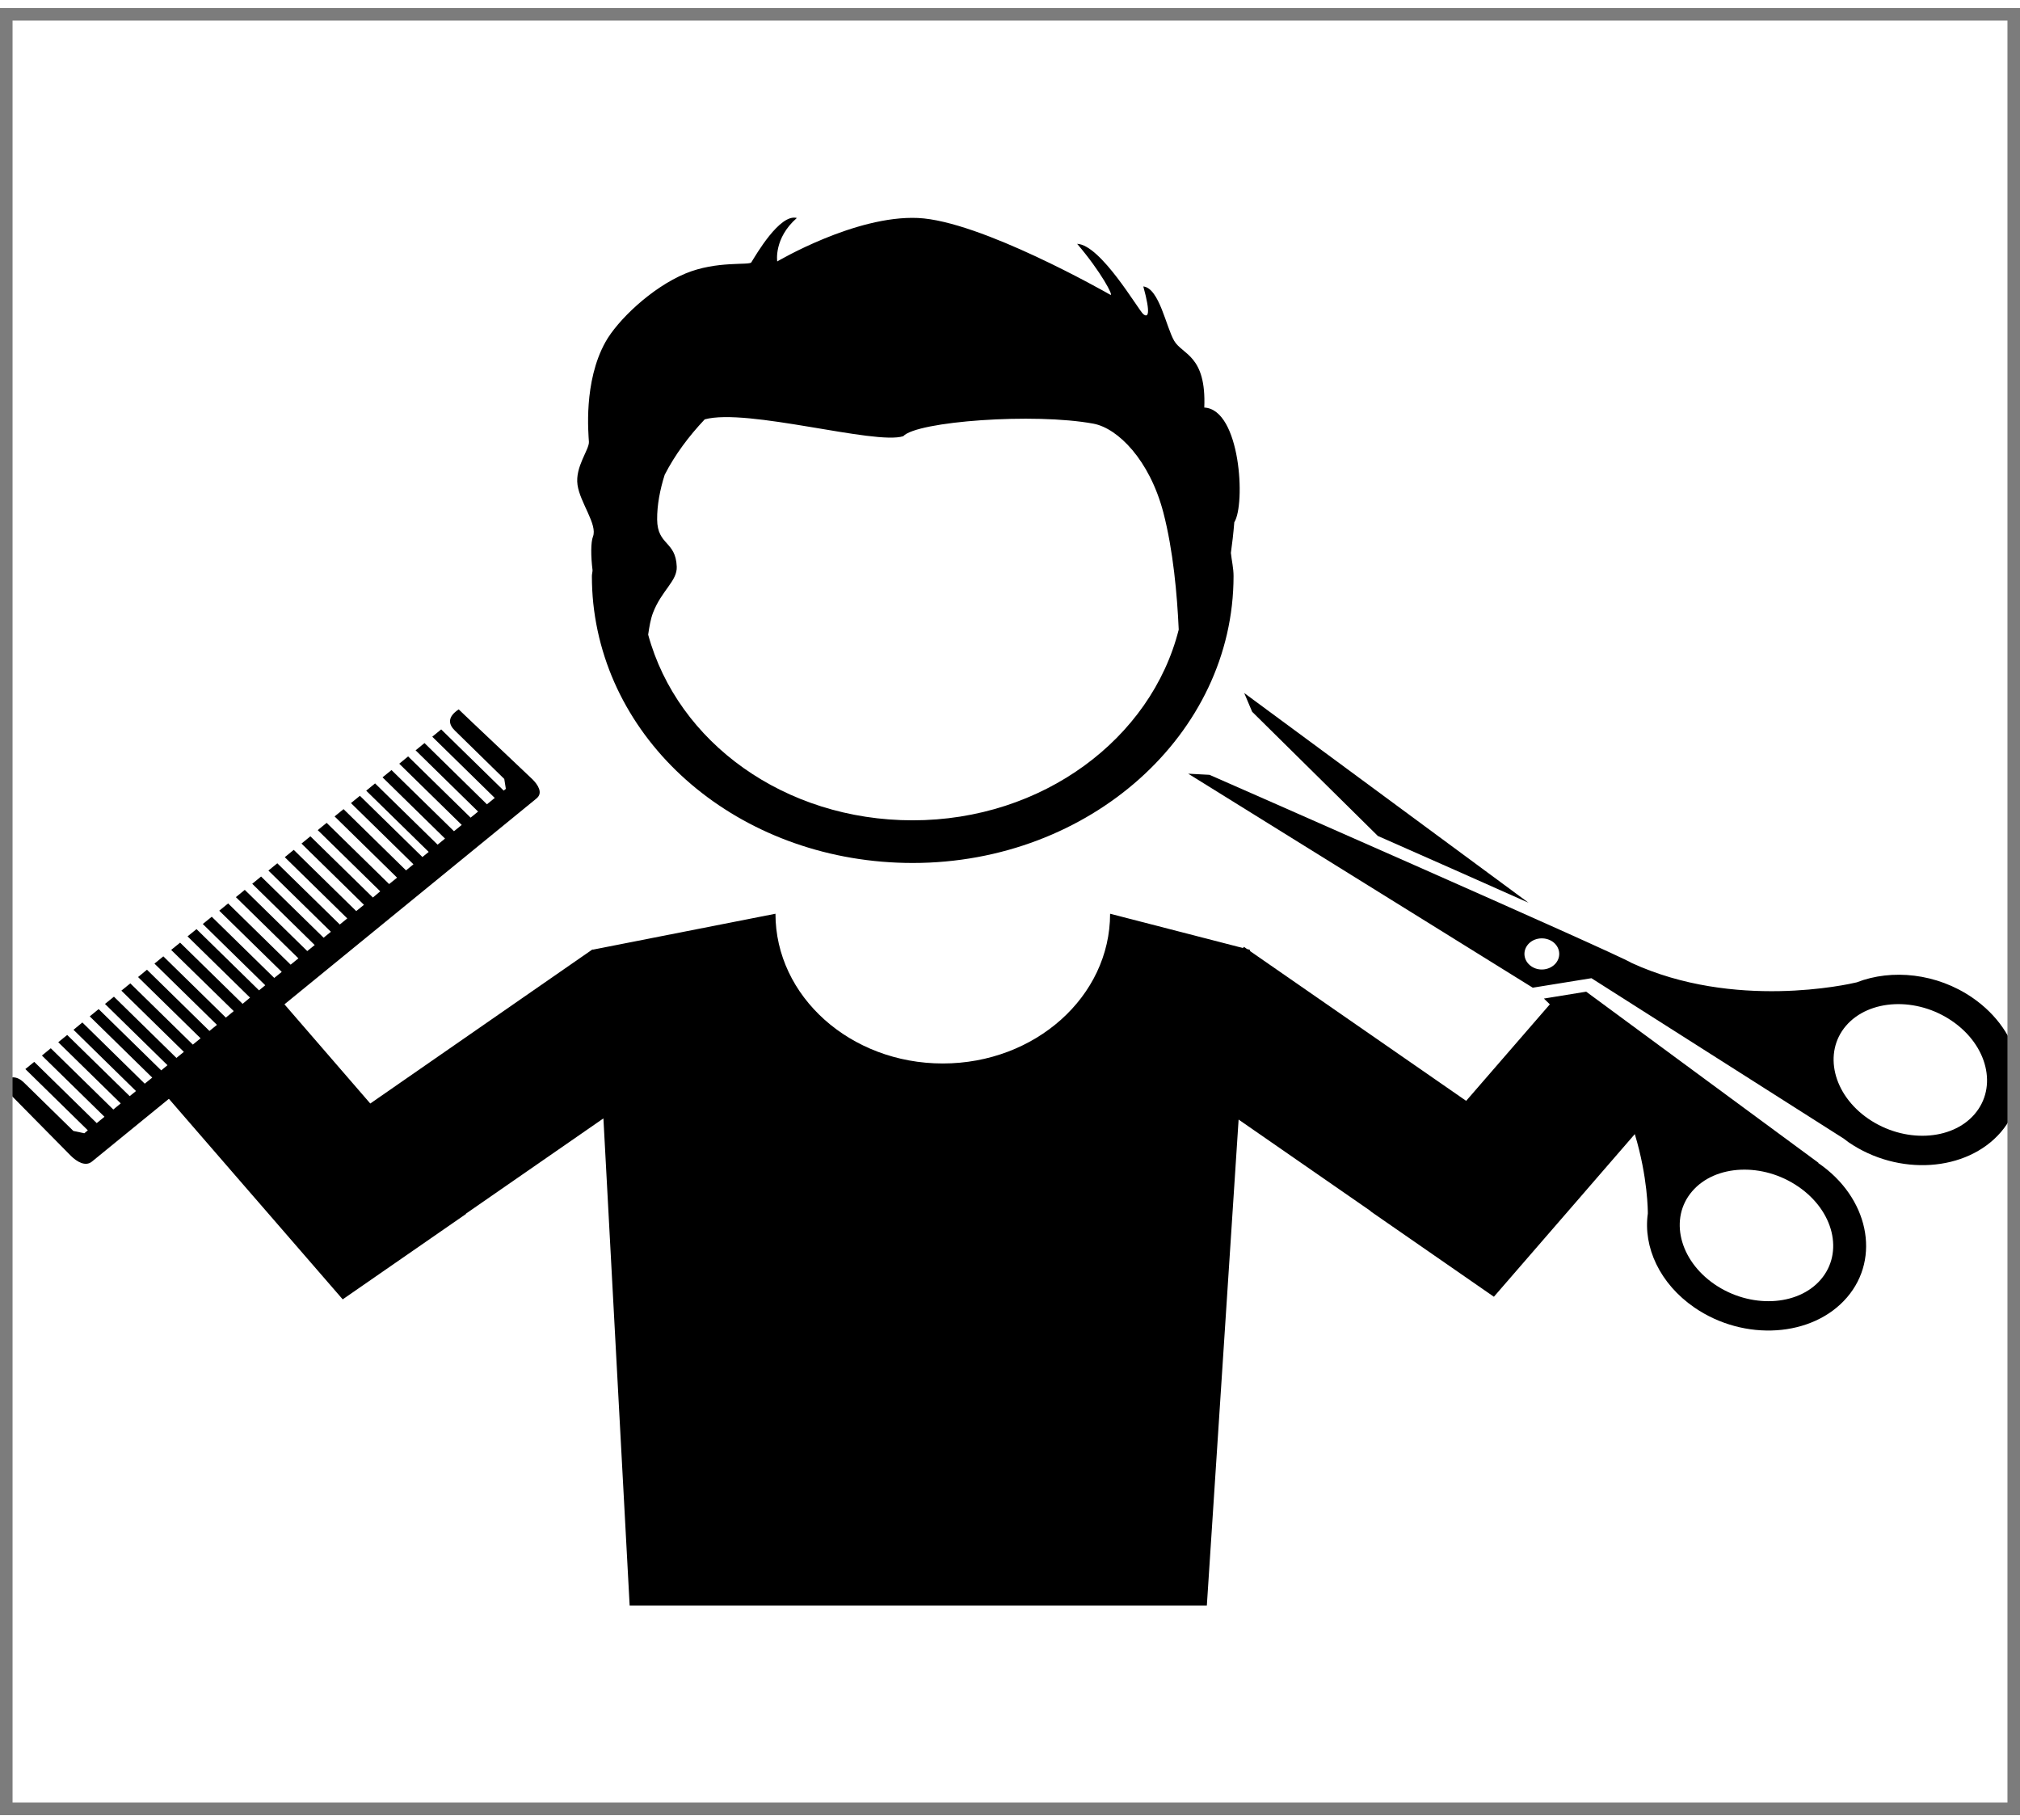 <svg width="161" height="145" viewBox="0 0 161 145" fill="none" xmlns="http://www.w3.org/2000/svg">
<g clip-path="url(#clip0_91_42)">
<path d="M109.817 66.613C113.89 68.407 118.22 70.326 121.829 71.937L99.168 55.225L99.801 56.719C99.806 56.715 104.487 61.35 109.817 66.613Z" fill="black"/>
<path d="M144.938 92.688C144.928 92.679 144.913 92.674 144.898 92.665C144.928 92.665 144.953 92.67 144.953 92.67L126.424 79.023L123.053 79.572C123.226 79.74 123.369 79.881 123.527 80.031L116.858 87.723L99.621 75.779V75.686L99.393 75.624L99.146 75.451L99.066 75.544L88.478 72.812C88.478 79.403 82.506 84.744 75.143 84.744C67.777 84.744 61.807 79.403 61.807 72.812L47.239 75.677L47.224 75.654L29.512 87.935L22.672 80.031L41.853 64.368L42.646 63.721C42.713 63.666 42.758 63.626 42.77 63.617C43.289 63.191 42.896 62.547 42.419 62.081C41.939 61.612 37.216 57.17 36.559 56.528C35.637 57.143 35.743 57.718 36.259 58.222C36.776 58.723 40.192 62.072 40.192 62.072L40.318 62.861L40.148 63.001L35.164 58.124L34.453 58.706L39.433 63.584L38.81 64.092L33.834 59.212L33.125 59.791L38.105 64.671L37.51 65.155L32.528 60.276L31.821 60.857L36.802 65.735L36.184 66.237L31.203 61.363L30.489 61.943L35.469 66.823L34.878 67.307L29.895 62.427L29.188 63.006L34.169 67.886L33.667 68.293L28.686 63.415L27.972 63.994L32.953 68.872L32.362 69.358L27.382 64.477L26.668 65.057L31.648 69.937L31.015 70.448L26.035 65.57L25.325 66.149L30.306 71.027L29.72 71.52L24.739 66.642L24.03 67.221L29.01 72.102L28.392 72.601L23.412 67.722L22.698 68.306L27.678 73.184L27.083 73.67L22.102 68.792L21.393 69.371L26.373 74.25L25.793 74.722L20.809 69.847L20.103 70.426L25.083 75.306L24.49 75.788L19.51 70.91L18.8 71.489L23.783 76.367L23.165 76.871L18.182 71.991L17.475 72.57L22.456 77.446L21.858 77.928L16.877 73.052L16.163 73.631L21.143 78.511L20.644 78.918L15.663 74.038L14.948 74.616L19.929 79.497L19.336 79.992L14.356 75.116L13.642 75.695L18.629 80.571L18.002 81.088L13.018 76.208L12.311 76.787L17.292 81.667L16.694 82.153L11.713 77.273L11.004 77.857L15.987 82.737L15.369 83.241L10.386 78.361L9.674 78.94L14.655 83.82L14.062 84.302L9.081 79.422L8.367 80.001L13.35 84.882L12.848 85.293L7.862 80.412L7.153 80.991L12.134 85.871L11.536 86.353L6.565 81.477L5.858 82.06L10.839 86.941L10.337 87.348L5.356 82.472L4.642 83.051L9.622 87.926L9.031 88.413L4.048 83.532L3.341 84.112L8.327 88.992L7.709 89.496L2.729 84.616L2.02 85.19L7 90.071L6.719 90.306L5.846 90.12C5.846 90.12 2.425 86.769 1.913 86.269C1.397 85.766 0.769 85.615 0 86.385C0.657 87.03 5.173 91.636 5.655 92.109C6.13 92.578 6.814 92.985 7.331 92.56C7.37 92.529 7.694 92.259 8.251 91.809L13.461 87.56L19.682 94.739L20.355 95.513L27.315 103.541L37.145 96.734L37.13 96.716L48.094 89.121L50.185 127.939H96.189L98.721 89.214L109.25 96.508L109.235 96.521L119.068 103.333L126.028 95.305L126.7 94.527L130.299 90.372C131.347 93.838 131.337 96.565 131.337 96.702C130.957 99.372 132.281 102.29 135.055 104.195C139.03 106.923 144.487 106.56 147.211 103.386C149.931 100.225 148.912 95.415 144.938 92.688ZM145.121 101.963C143.282 104.106 139.475 104.274 136.652 102.338C133.83 100.402 133.029 97.073 134.868 94.933C136.712 92.781 140.508 92.617 143.331 94.558C146.164 96.494 146.964 99.819 145.121 101.963Z" fill="black"/>
<path d="M157.205 79.501C154.372 77.552 150.788 77.189 147.98 78.281C147.308 78.444 138.222 80.495 130.045 76.733C128.859 75.986 96.4 61.743 96.4 61.743L94.704 61.653L122.165 78.705L126.842 77.949L146.961 90.738C147.08 90.831 147.199 90.924 147.327 91.016C151.302 93.744 156.75 93.382 159.478 90.212C162.198 87.034 161.179 82.229 157.205 79.501ZM123.99 76.769C123.52 77.313 122.65 77.419 122.046 76.999C121.434 76.574 121.325 75.801 121.789 75.257C122.254 74.713 123.129 74.616 123.738 75.031C124.34 75.447 124.454 76.225 123.99 76.769ZM157.383 88.78C155.543 90.924 151.747 91.092 148.914 89.151C146.092 87.215 145.296 83.887 147.13 81.742C148.979 79.594 152.775 79.426 155.593 81.367C158.42 83.303 159.227 86.632 157.383 88.78Z" fill="black"/>
<path d="M47.261 42.758C47.084 43.209 47.088 44.332 47.227 45.433C47.227 45.592 47.175 45.74 47.175 45.904C47.175 46.637 47.212 47.361 47.286 48.077C48.537 59.873 59.482 68.767 72.745 68.767C86.849 68.767 98.318 58.511 98.318 45.904C98.318 45.27 98.169 44.677 98.105 44.056C98.209 43.32 98.303 42.535 98.377 41.618C99.286 40.177 98.871 32.622 95.985 32.476C96.153 28.312 94.254 28.276 93.592 27.171C92.939 26.061 92.401 22.967 91.126 22.825C91.743 25.071 91.496 25.33 91.126 25.035C90.749 24.735 87.744 19.503 85.851 19.43C87.749 21.645 88.817 23.671 88.491 23.486C88.159 23.3 78.142 17.589 73.156 17.37C68.168 17.149 61.947 20.834 61.947 20.834C61.947 20.834 61.655 18.993 63.511 17.37C62.149 16.999 60.221 20.367 59.882 20.907C59.719 21.159 57.119 20.765 54.647 21.789C51.889 22.934 49.194 25.569 48.26 27.248C46.488 30.418 46.903 34.587 46.938 35.208C46.972 35.831 45.823 37.199 46.03 38.638C46.233 40.064 47.638 41.797 47.261 42.758ZM52.044 48.837C52.734 47.04 53.99 46.297 53.938 45.152C53.859 43.088 52.395 43.477 52.376 41.395C52.366 40.263 52.603 39.01 52.977 37.836C53.802 36.225 54.902 34.759 56.168 33.417C59.559 32.492 69.763 35.482 71.992 34.759C73.065 33.577 82.42 32.881 87.156 33.762C89.103 34.129 91.625 36.656 92.722 40.838C93.503 43.835 93.824 47.38 93.948 50.172C91.758 58.854 83.102 65.368 72.74 65.368C62.539 65.368 54.009 59.168 51.661 50.574C51.753 49.933 51.859 49.321 52.044 48.837Z" fill="black"/>
</g>
<rect x="0.5" y="1.14" width="160" height="143" stroke="#7C7C7C"/>
<defs>
<clipPath id="clip0_91_42">
<rect y="0.64" width="161" height="144" fill="white"/>
</clipPath>
</defs>
</svg>
